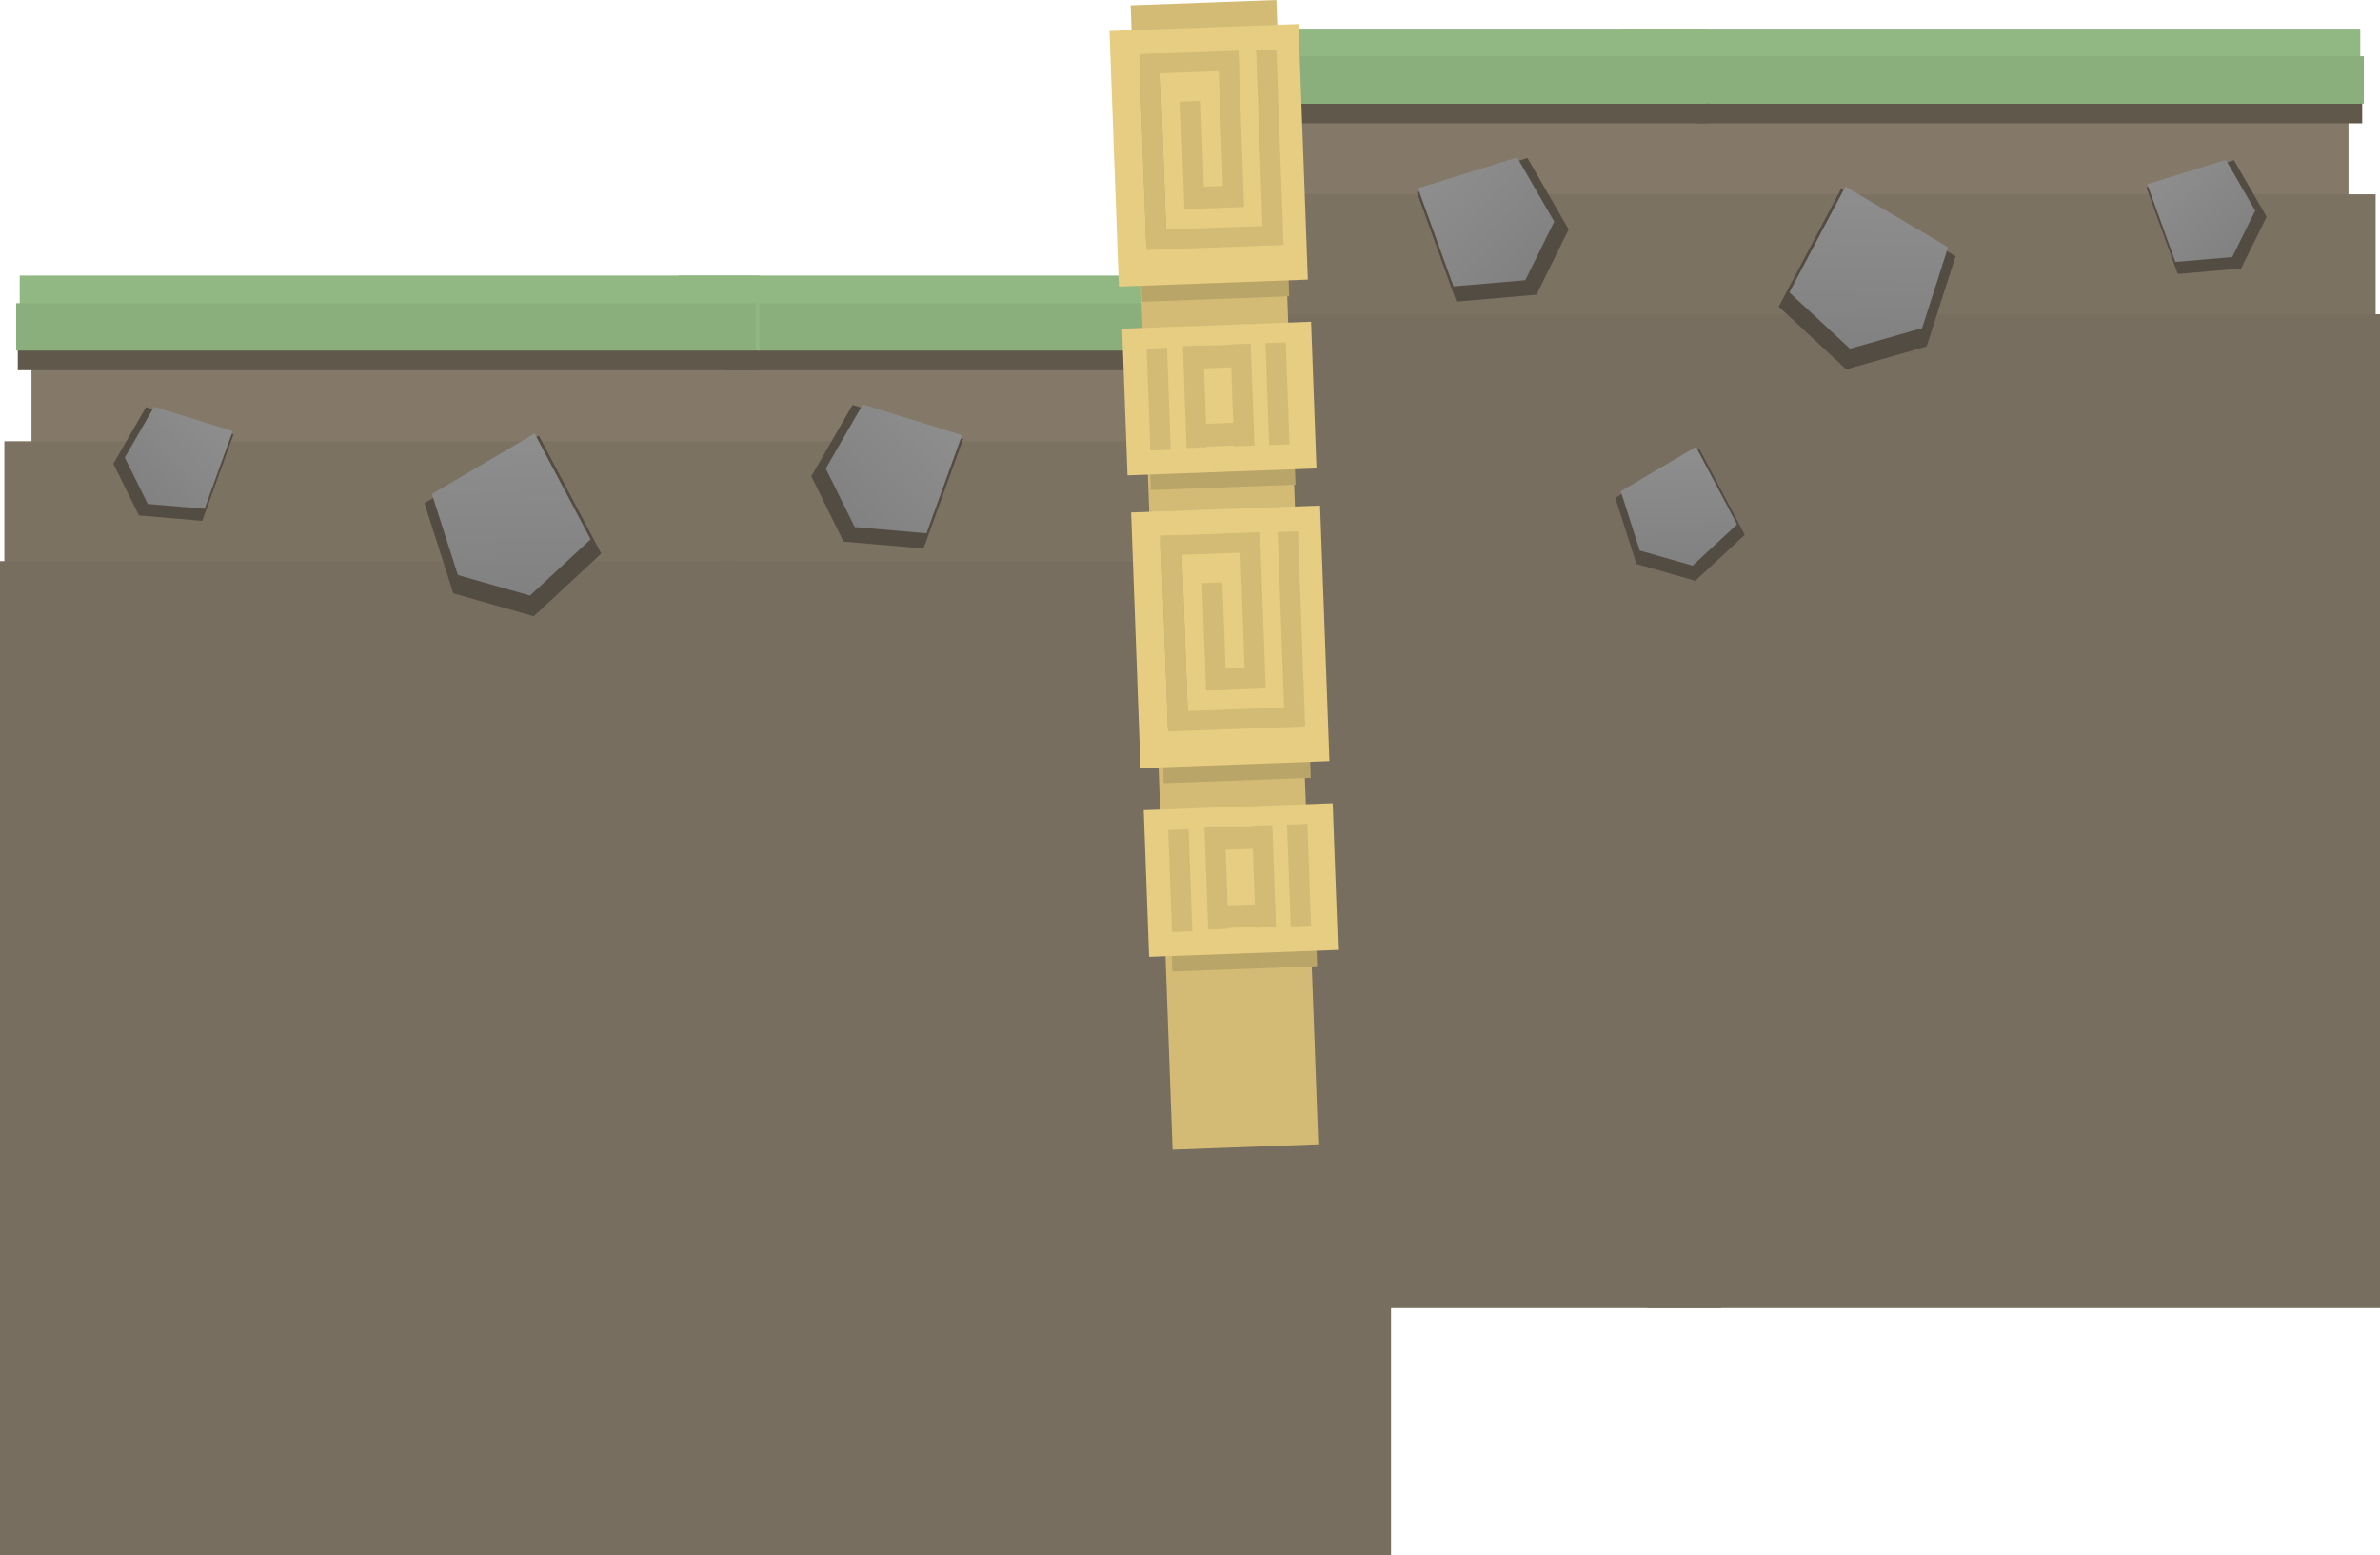 <svg version="1.1" xmlns="http://www.w3.org/2000/svg" xmlns:xlink="http://www.w3.org/1999/xlink" width="603.564" height="394.266"><defs><linearGradient x1="577.43" y1="247.818" x2="597.922" y2="267.388" gradientUnits="userSpaceOnUse" id="color-1"><stop offset="0" stop-color="#8e8e8e"/><stop offset="1" stop-color="#818181"/></linearGradient><linearGradient x1="504.248" y1="251.796" x2="503.197" y2="292.848" gradientUnits="userSpaceOnUse" id="color-2"><stop offset="0" stop-color="#8e8e8e"/><stop offset="1" stop-color="#818181"/></linearGradient><linearGradient x1="393.295" y1="248.003" x2="419.164" y2="272.707" gradientUnits="userSpaceOnUse" id="color-3"><stop offset="0" stop-color="#8e8e8e"/><stop offset="1" stop-color="#818181"/></linearGradient><linearGradient x1="85.745" y1="310.418" x2="65.253" y2="329.988" gradientUnits="userSpaceOnUse" id="color-4"><stop offset="0" stop-color="#8e8e8e"/><stop offset="1" stop-color="#818181"/></linearGradient><linearGradient x1="158.927" y1="314.396" x2="159.978" y2="355.448" gradientUnits="userSpaceOnUse" id="color-5"><stop offset="0" stop-color="#8e8e8e"/><stop offset="1" stop-color="#818181"/></linearGradient><linearGradient x1="269.88" y1="310.603" x2="244.011" y2="335.307" gradientUnits="userSpaceOnUse" id="color-6"><stop offset="0" stop-color="#8e8e8e"/><stop offset="1" stop-color="#818181"/></linearGradient><linearGradient x1="455.178" y1="317.755" x2="455.947" y2="347.822" gradientUnits="userSpaceOnUse" id="color-7"><stop offset="0" stop-color="#8e8e8e"/><stop offset="1" stop-color="#818181"/></linearGradient></defs><g transform="translate(-29.805,-204.334)"><g data-paper-data="{&quot;isPaintingLayer&quot;:true}" fill="none" fill-rule="nonzero" stroke="none" stroke-width="none" stroke-linecap="butt" stroke-linejoin="miter" stroke-miterlimit="10" stroke-dasharray="" stroke-dashoffset="0" font-family="none" font-weight="none" font-size="none" text-anchor="none" style="mix-blend-mode: normal"><path d="M204.795,369.2v-80h175.529v80z" data-paper-data="{&quot;origPos&quot;:null}" fill="#847968" stroke-width="NaN"/><path d="M197.908,356.2v-40h182.769v40z" data-paper-data="{&quot;origPos&quot;:null}" fill="#7c7262" stroke-width="0"/><path d="M196.805,598.6v-252h185.769v252z" data-paper-data="{&quot;origPos&quot;:null}" fill="#786e5f" stroke-width="0"/><path d="M201.318,298.2v-9h187.564v9z" data-paper-data="{&quot;origPos&quot;:null}" fill="#61584c" stroke-width="0"/><path d="M201.805,293.2v-19h187.564v19z" data-paper-data="{&quot;origPos&quot;:null}" fill="#91b782" stroke-width="0"/><path d="M200.908,293.2v-12h187.564v12z" data-paper-data="{&quot;origPos&quot;:null}" fill="#8aaf7c" stroke-width="0"/><path d="M449.851,306.6v-80h175.529v80z" data-paper-data="{&quot;origPos&quot;:null,&quot;index&quot;:null}" fill="#847968" stroke-width="NaN"/><path d="M449.498,293.6v-40h182.769v40z" data-paper-data="{&quot;origPos&quot;:null,&quot;index&quot;:null}" fill="#7c7262" stroke-width="0"/><path d="M447.6,536v-252h185.769v252z" data-paper-data="{&quot;origPos&quot;:null,&quot;index&quot;:null}" fill="#786e5f" stroke-width="0"/><path d="M441.293,235.6v-9h187.564v9z" data-paper-data="{&quot;origPos&quot;:null,&quot;index&quot;:null}" fill="#61584c" stroke-width="0"/><path d="M440.805,230.6v-19h187.564v19z" data-paper-data="{&quot;origPos&quot;:null,&quot;index&quot;:null}" fill="#91b782" stroke-width="0"/><path d="M441.703,230.6v-12h187.564v12z" data-paper-data="{&quot;origPos&quot;:null,&quot;index&quot;:null}" fill="#8aaf7c" stroke-width="0"/><path d="M328.596,306.6v-80h131.775v80z" data-paper-data="{&quot;origPos&quot;:null,&quot;index&quot;:null}" fill="#847968" stroke-width="NaN"/><path d="M328.331,293.6v-40h137.211v40z" data-paper-data="{&quot;origPos&quot;:null,&quot;index&quot;:null}" fill="#7c7262" stroke-width="0"/><path d="M326.907,536v-252h139.463v252z" data-paper-data="{&quot;origPos&quot;:null,&quot;index&quot;:null}" fill="#786e5f" stroke-width="0"/><path d="M322.171,235.6v-9h140.81v9z" data-paper-data="{&quot;origPos&quot;:null,&quot;index&quot;:null}" fill="#61584c" stroke-width="0"/><path d="M321.805,230.6v-19h140.81v19z" data-paper-data="{&quot;origPos&quot;:null,&quot;index&quot;:null}" fill="#91b782" stroke-width="0"/><path d="M322.479,230.6v-12h140.81v12z" data-paper-data="{&quot;origPos&quot;:null,&quot;index&quot;:null}" fill="#8aaf7c" stroke-width="0"/><g data-paper-data="{&quot;origPos&quot;:null,&quot;index&quot;:null}"><path d="M598.141,272.418l-16.065,1.379l-7.945,-21.954l22.208,-6.888l8.286,14.353z" data-paper-data="{&quot;origPos&quot;:null,&quot;origRot&quot;:0}" fill="#534c42" stroke-width="0"/><path d="M595.9,269.505l-14.417,1.237l-7.13,-19.702l19.93,-6.181l7.436,12.881z" data-paper-data="{&quot;origPos&quot;:null,&quot;origRot&quot;:0}" fill="url(#color-1)" stroke-width="NaN"/></g><g data-paper-data="{&quot;origPos&quot;:null,&quot;origRot&quot;:0,&quot;index&quot;:null}"><path d="M498.012,297.981l-17.123,-15.901l15.828,-29.906l29.018,17.13l-7.338,22.87z" data-paper-data="{&quot;origPos&quot;:null,&quot;origRot&quot;:0}" fill="#534c42" stroke-width="0"/><path d="M498.956,292.739l-15.367,-14.27l14.204,-26.839l26.041,15.373l-6.585,20.524z" data-paper-data="{&quot;origPos&quot;:null,&quot;origRot&quot;:0}" fill="url(#color-2)" stroke-width="NaN"/></g><g data-paper-data="{&quot;origPos&quot;:null,&quot;index&quot;:null}"><path d="M419.441,279.057l-20.28,1.741l-10.03,-27.714l28.034,-8.694l10.459,18.118z" data-paper-data="{&quot;origPos&quot;:null,&quot;origRot&quot;:0}" fill="#534c42" stroke-width="0"/><path d="M416.612,275.379l-18.2,1.562l-9.001,-24.871l25.159,-7.803l9.387,16.26z" data-paper-data="{&quot;origPos&quot;:null,&quot;origRot&quot;:0}" fill="url(#color-3)" stroke-width="NaN"/></g><path d="M37.795,369.2v-80h175.529v80z" data-paper-data="{&quot;origPos&quot;:null}" fill="#847968" stroke-width="NaN"/><path d="M30.908,356.2v-40h182.769v40z" data-paper-data="{&quot;origPos&quot;:null}" fill="#7c7262" stroke-width="0"/><path d="M29.805,598.6v-252h185.769v252z" data-paper-data="{&quot;origPos&quot;:null}" fill="#786e5f" stroke-width="0"/><path d="M34.318,298.2v-9h187.564v9z" data-paper-data="{&quot;origPos&quot;:null}" fill="#61584c" stroke-width="0"/><path d="M34.805,293.2v-19h187.564v19z" data-paper-data="{&quot;origPos&quot;:null}" fill="#91b782" stroke-width="0"/><path d="M33.908,293.2v-12h187.564v12z" data-paper-data="{&quot;origPos&quot;:null}" fill="#8aaf7c" stroke-width="0"/><g data-paper-data="{&quot;origPos&quot;:null}"><path d="M58.55,321.909l8.286,-14.353l22.208,6.888l-7.945,21.954l-16.065,-1.379z" data-paper-data="{&quot;origPos&quot;:null,&quot;origRot&quot;:0}" fill="#534c42" stroke-width="0"/><path d="M61.456,320.34l7.436,-12.881l19.93,6.181l-7.13,19.702l-14.417,-1.237z" data-paper-data="{&quot;origPos&quot;:null,&quot;origRot&quot;:0}" fill="url(#color-4)" stroke-width="NaN"/></g><g data-paper-data="{&quot;origPos&quot;:null,&quot;origRot&quot;:0}"><path d="M144.779,354.774l-7.338,-22.87l29.018,-17.13l15.828,29.906l-17.123,15.901z" data-paper-data="{&quot;origPos&quot;:null,&quot;origRot&quot;:0}" fill="#534c42" stroke-width="0"/><path d="M145.925,350.128l-6.585,-20.524l26.041,-15.373l14.204,26.839l-15.367,14.27z" data-paper-data="{&quot;origPos&quot;:null,&quot;origRot&quot;:0}" fill="url(#color-5)" stroke-width="NaN"/></g><g data-paper-data="{&quot;origPos&quot;:null}"><path d="M235.55,325.107l10.459,-18.118l28.034,8.694l-10.03,27.714l-20.28,-1.741z" data-paper-data="{&quot;origPos&quot;:null,&quot;origRot&quot;:0}" fill="#534c42" stroke-width="0"/><path d="M239.219,323.127l9.387,-16.26l25.159,7.803l-9.001,24.871l-18.2,-1.562z" data-paper-data="{&quot;origPos&quot;:null,&quot;origRot&quot;:0}" fill="url(#color-6)" stroke-width="NaN"/></g><g data-paper-data="{&quot;origPos&quot;:null,&quot;origRot&quot;:0}" stroke-width="0"><path d="M327.17,495.825l-10.634,-290.136l36.958,-1.355l10.634,290.136z" data-paper-data="{&quot;origPos&quot;:null}" fill="#d3bb76"/><path d="M319.438,280.833l-2.362,-64.432l37.31,-1.368l2.362,64.432z" data-paper-data="{&quot;origPos&quot;:null}" fill="#b9a568"/><path d="M313.549,276.982l-2.375,-64.791l47.929,-1.757l2.375,64.791z" data-paper-data="{&quot;origPos&quot;:null}" fill="#e7cd81"/><path d="M320.504,266.798l-1.736,-47.355l5.166,-0.189l1.736,47.355z" data-paper-data="{&quot;origPos&quot;:null}" fill="#b9a568"/><path d="M320.454,265.421l-1.736,-47.355l5.166,-0.189l1.736,47.355z" data-paper-data="{&quot;origPos&quot;:null}" fill="#d3bb76"/><path d="M319.075,223.104l-0.183,-4.994l24.969,-0.915l0.183,4.994z" data-paper-data="{&quot;origPos&quot;:null}" fill="#d3bb76"/><path d="M340.139,256.767l-1.433,-39.09l5.166,-0.189l1.433,39.09z" data-paper-data="{&quot;origPos&quot;:null}" fill="#d3bb76"/><path d="M330.157,257.305l-0.997,-27.208l5.166,-0.189l0.997,27.208z" data-paper-data="{&quot;origPos&quot;:null}" fill="#d3bb76"/><path d="M330.331,257.351l-0.202,-5.51l14.809,-0.543l0.202,5.51z" data-paper-data="{&quot;origPos&quot;:null}" fill="#d3bb76"/><path d="M320.538,267.711l-0.183,-4.994l33.924,-1.243l0.183,4.994z" data-paper-data="{&quot;origPos&quot;:null}" fill="#d3bb76"/><path d="M350.154,266.574l-1.811,-49.422l5.166,-0.189l1.811,49.422z" data-paper-data="{&quot;origPos&quot;:null}" fill="#d3bb76"/><path d="M324.913,402.914l-2.362,-64.432l37.31,-1.368l2.362,64.432z" data-paper-data="{&quot;origPos&quot;:null}" fill="#b9a568"/><path d="M319.024,399.064l-2.375,-64.791l47.929,-1.757l2.375,64.791z" data-paper-data="{&quot;origPos&quot;:null}" fill="#e7cd81"/><path d="M325.979,388.88l-1.736,-47.355l5.166,-0.189l1.736,47.355z" data-paper-data="{&quot;origPos&quot;:null}" fill="#b9a568"/><path d="M325.929,387.502l-1.736,-47.355l5.166,-0.189l1.736,47.355z" data-paper-data="{&quot;origPos&quot;:null}" fill="#d3bb76"/><path d="M324.55,345.186l-0.183,-4.994l24.969,-0.915l0.183,4.994z" data-paper-data="{&quot;origPos&quot;:null}" fill="#d3bb76"/><path d="M345.614,378.849l-1.433,-39.09l5.166,-0.189l1.433,39.09z" data-paper-data="{&quot;origPos&quot;:null}" fill="#d3bb76"/><path d="M335.633,379.387l-0.997,-27.208l5.166,-0.189l0.997,27.208z" data-paper-data="{&quot;origPos&quot;:null}" fill="#d3bb76"/><path d="M335.807,379.432l-0.202,-5.51l14.809,-0.543l0.202,5.51z" data-paper-data="{&quot;origPos&quot;:null}" fill="#d3bb76"/><path d="M326.013,389.792l-0.183,-4.994l33.924,-1.243l0.183,4.994z" data-paper-data="{&quot;origPos&quot;:null}" fill="#d3bb76"/><path d="M355.63,388.655l-1.811,-49.422l5.166,-0.189l1.811,49.422z" data-paper-data="{&quot;origPos&quot;:null}" fill="#d3bb76"/><path d="M327.094,450.658l-1.47,-40.093l36.736,-1.347l1.47,40.093z" data-paper-data="{&quot;origPos&quot;:null}" fill="#b9a568"/><path d="M321.21,446.939l-1.363,-37.194l47.929,-1.757l1.363,37.194z" data-paper-data="{&quot;origPos&quot;:null}" fill="#e7cd81"/><path d="M327.014,440.629l-0.947,-25.83l5.166,-0.189l0.947,25.83z" data-paper-data="{&quot;origPos&quot;:null}" fill="#d3bb76"/><path d="M357.139,439.237l-0.947,-25.83l5.166,-0.189l0.947,25.83z" data-paper-data="{&quot;origPos&quot;:null}" fill="#d3bb76"/><path d="M336.188,440.005l-0.947,-25.83l5.166,-0.189l0.947,25.83z" data-paper-data="{&quot;origPos&quot;:null}" fill="#d3bb76"/><path d="M348.242,439.564l-0.947,-25.83l5.166,-0.189l0.947,25.83z" data-paper-data="{&quot;origPos&quot;:null}" fill="#d3bb76"/><path d="M337.567,439.744l-0.21,-5.74l12.915,-0.473l0.21,5.74z" data-paper-data="{&quot;origPos&quot;:null}" fill="#d3bb76"/><path d="M337.702,419.909l-0.21,-5.74l12.915,-0.473l0.21,5.74z" data-paper-data="{&quot;origPos&quot;:null}" fill="#d3bb76"/><path d="M321.619,328.577l-1.47,-40.093l36.736,-1.347l1.47,40.093z" data-paper-data="{&quot;origPos&quot;:null}" fill="#b9a568"/><path d="M315.735,324.858l-1.363,-37.194l47.929,-1.757l1.363,37.194z" data-paper-data="{&quot;origPos&quot;:null}" fill="#e7cd81"/><path d="M321.539,318.548l-0.947,-25.83l5.166,-0.189l0.947,25.83z" data-paper-data="{&quot;origPos&quot;:null}" fill="#d3bb76"/><path d="M351.663,317.156l-0.947,-25.83l5.166,-0.189l0.947,25.83z" data-paper-data="{&quot;origPos&quot;:null}" fill="#d3bb76"/><path d="M330.712,317.924l-0.947,-25.83l5.166,-0.189l0.947,25.83z" data-paper-data="{&quot;origPos&quot;:null}" fill="#d3bb76"/><path d="M342.766,317.482l-0.947,-25.83l5.166,-0.189l0.947,25.83z" data-paper-data="{&quot;origPos&quot;:null}" fill="#d3bb76"/><path d="M332.092,317.663l-0.21,-5.74l12.915,-0.473l0.21,5.74z" data-paper-data="{&quot;origPos&quot;:null}" fill="#d3bb76"/><path d="M332.227,297.828l-0.21,-5.74l12.915,-0.473l0.21,5.74z" data-paper-data="{&quot;origPos&quot;:null}" fill="#d3bb76"/></g><g data-paper-data="{&quot;origPos&quot;:null,&quot;origRot&quot;:0}"><path d="M444.816,347.328l-5.374,-16.75l21.253,-12.546l11.592,21.904l-12.541,11.646z" data-paper-data="{&quot;origPos&quot;:null,&quot;origRot&quot;:0}" fill="#534c42" stroke-width="0"/><path d="M445.655,343.925l-4.823,-15.032l19.073,-11.26l10.403,19.657l-11.255,10.452z" data-paper-data="{&quot;origPos&quot;:null,&quot;origRot&quot;:0}" fill="url(#color-7)" stroke-width="NaN"/></g></g></g></svg>